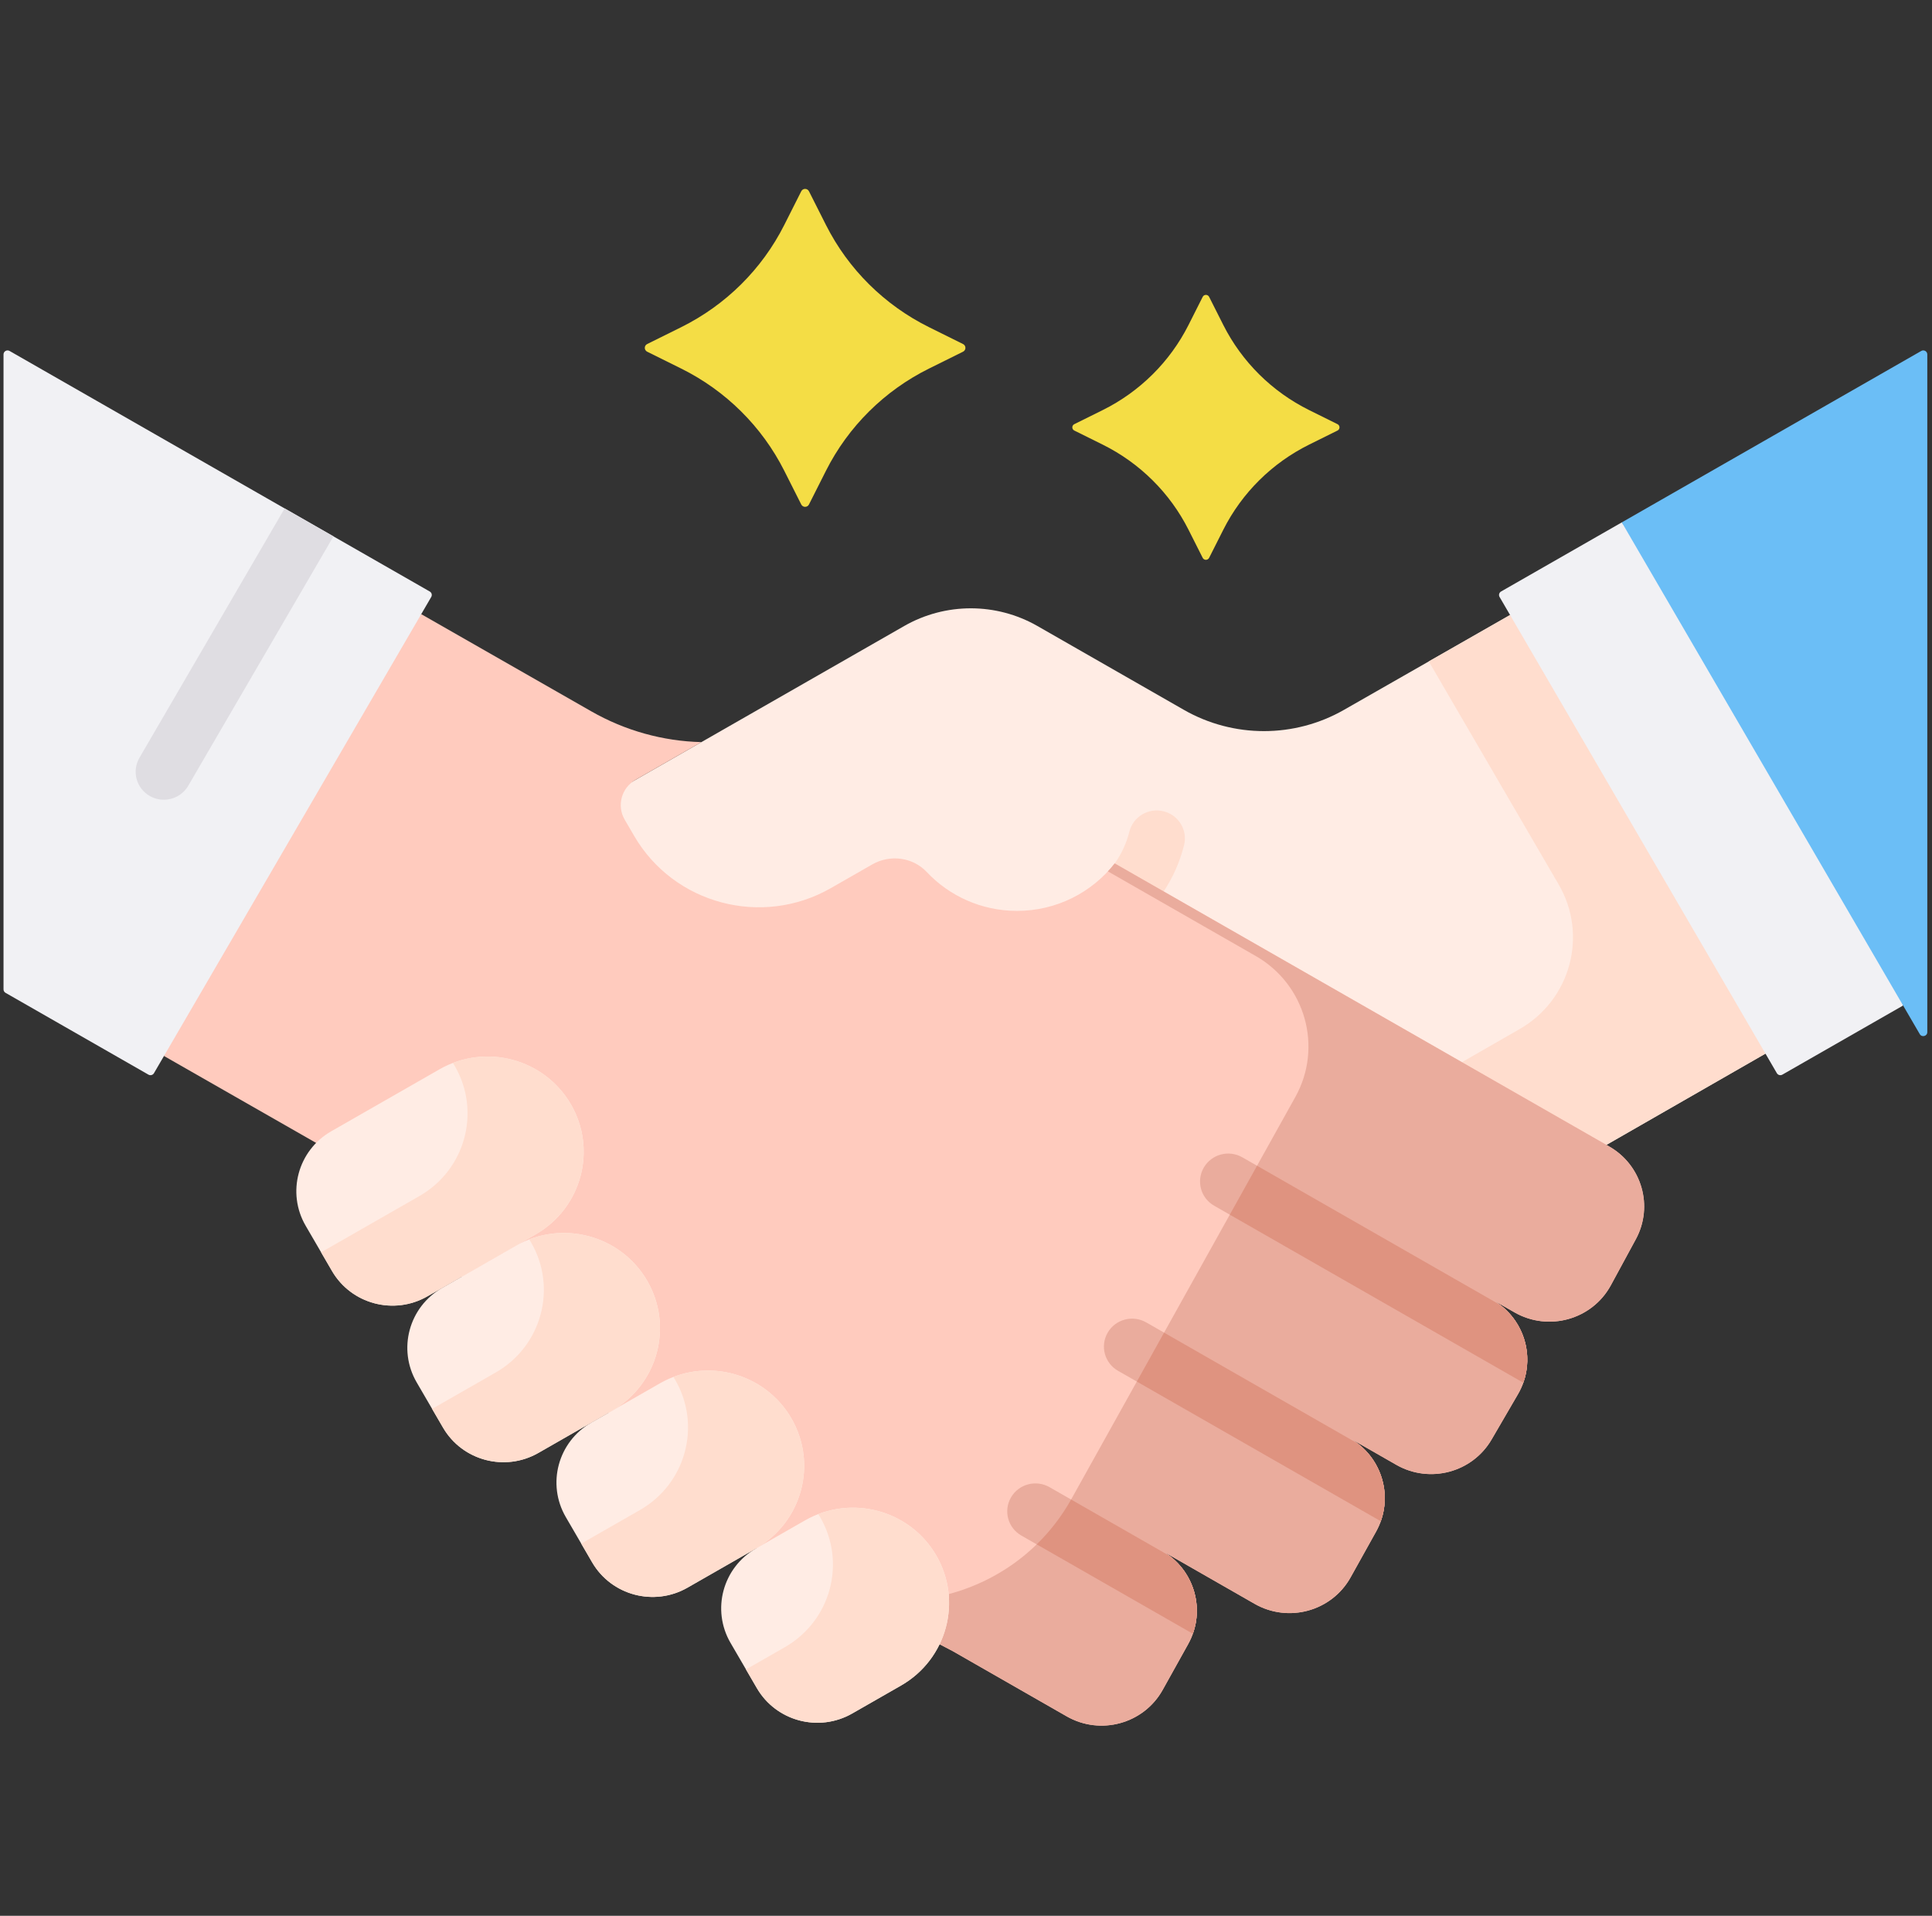 <svg width="235" height="233" viewBox="0 0 235 233" fill="none" xmlns="http://www.w3.org/2000/svg">
<rect x="0" y="0" width="235" height="233" fill="#333333" stroke="none"/>
<g clip-path="url(#clip0_54_1553)">
<path d="M195.397 139.243L214.911 128.047L183.846 74.7L163.478 86.333C157.451 89.781 150.026 89.781 143.999 86.331L126.188 76.136C121.174 73.266 114.997 73.266 109.984 76.136L74.199 96.62L78.43 132.119L195.397 139.243Z" fill="#FFECE4"/>
<path d="M183.846 74.7L173.792 80.442L189.591 107.572C193.174 113.726 191.052 121.593 184.85 125.152L177.823 129.183L176.996 135.573L195.397 139.243L220.607 124.779L183.846 74.7Z" fill="#FFDDCE"/>
<path d="M126.113 116.661C124.22 116.661 122.685 115.14 122.685 113.262C122.685 111.385 125.647 113.248 127.54 113.248C131.404 113.248 133.468 107.989 135.591 105.01C136.404 103.87 137.016 102.568 137.372 101.147C137.829 99.325 139.686 98.213 141.525 98.668C143.362 99.121 144.482 100.964 144.025 102.786C141.978 110.955 134.612 116.661 126.113 116.661Z" fill="#FFDDCE"/>
<path d="M114.289 199.977L115.89 200.813L129.747 208.745C133.862 211.101 139.126 209.649 141.424 205.525L144.52 199.967C146.757 195.952 145.34 190.901 141.334 188.608L133.464 184.103L152.606 195.06C156.721 197.415 161.985 195.964 164.282 191.84L167.379 186.282C169.616 182.267 168.199 177.215 164.193 174.922L152.512 168.236L169.836 178.152C173.897 180.477 179.089 179.097 181.433 175.071L184.635 169.573C186.98 165.547 185.589 160.4 181.529 158.075L170.936 152.009L184.217 159.613C188.364 161.987 193.67 160.493 195.939 156.312L198.974 150.719C201.149 146.712 199.717 141.717 195.743 139.441L148.888 112.621L135.587 105.007C132.838 108.521 128.538 110.783 123.705 110.783C119.37 110.783 115.464 108.963 112.722 106.052C111.02 104.246 108.26 103.894 106.101 105.13C104.849 105.846 103.059 106.87 101.056 108.017C92.681 112.811 81.971 109.967 77.136 101.664L75.985 99.687C74.999 97.993 75.584 95.827 77.293 94.849L85.315 90.257C80.627 90.141 76.016 88.856 71.913 86.508L51.241 74.697L22.047 100.942L19.949 128.432L38.452 139.004L91.968 188.317L114.289 199.977Z" fill="#FFCBBE"/>
<path d="M197.269 63.532L182.581 71.939C182.346 72.074 182.266 72.372 182.401 72.604L216.128 130.521C216.264 130.754 216.564 130.834 216.799 130.699L231.486 122.292L223.194 97.148L197.269 63.532Z" fill="#F1F1F4"/>
<path d="M52.275 71.94L1.164 42.683C0.837 42.496 0.428 42.73 0.428 43.105V120.328C0.428 120.502 0.522 120.662 0.673 120.749L18.057 130.7C18.292 130.835 18.592 130.755 18.727 130.522L52.454 72.605C52.59 72.372 52.51 72.074 52.275 71.94Z" fill="#F1F1F4"/>
<path d="M197.269 63.532L233.512 125.771C233.763 126.202 234.428 126.025 234.428 125.527V43.105C234.428 42.73 234.019 42.496 233.692 42.683L197.269 63.532Z" fill="#6BBEF6"/>
<path d="M117.14 42.774L113.004 44.824C107.579 47.513 103.18 51.875 100.468 57.253L98.399 61.355C98.206 61.738 97.654 61.738 97.461 61.355L95.393 57.253C92.68 51.875 88.281 47.513 82.856 44.824L78.72 42.774C78.333 42.582 78.333 42.035 78.72 41.843L82.856 39.793C88.281 37.103 92.68 32.742 95.393 27.363L97.461 23.262C97.654 22.879 98.206 22.879 98.399 23.262L100.468 27.363C103.18 32.742 107.579 37.103 113.004 39.793L117.14 41.843C117.527 42.035 117.527 42.582 117.14 42.774Z" fill="#F4DD45"/>
<path d="M162.69 52.363L159.243 54.072C154.722 56.313 151.056 59.947 148.796 64.43L147.072 67.847C146.911 68.166 146.451 68.166 146.29 67.847L144.567 64.43C142.306 59.947 138.64 56.313 134.12 54.072L130.673 52.363C130.351 52.203 130.351 51.748 130.673 51.588L134.12 49.879C138.641 47.638 142.306 44.003 144.567 39.521L146.29 36.104C146.451 35.784 146.911 35.784 147.072 36.104L148.796 39.521C151.056 44.004 154.722 47.638 159.243 49.879L162.69 51.588C163.012 51.748 163.012 52.203 162.69 52.363Z" fill="#F4DD45"/>
<path d="M195.743 139.441L148.888 112.621L135.587 105.007C135.325 105.342 135.049 105.666 134.759 105.977L152.744 116.272C158.793 119.735 160.933 127.362 157.556 133.424L130.325 182.301C127.009 188.255 121.522 192.253 115.391 193.876C115.588 195.978 114.289 199.976 114.289 199.976L115.889 200.812L129.746 208.744C133.861 211.1 139.125 209.648 141.423 205.524L144.52 199.966C146.757 195.951 145.34 190.899 141.333 188.606L133.463 184.101L152.606 195.059C156.721 197.414 161.985 195.963 164.282 191.839L167.379 186.28C169.616 182.266 168.199 177.214 164.193 174.921L152.512 168.235L169.836 178.151C173.897 180.475 179.089 179.096 181.434 175.07L184.636 169.571C186.98 165.546 185.59 160.399 181.53 158.074L170.937 152.007L184.218 159.611C188.365 161.985 193.671 160.492 195.94 156.31L198.975 150.717C201.149 146.712 199.718 141.716 195.743 139.441Z" fill="#EAAC9D"/>
<path d="M139.418 160.83L165.161 175.567C168.049 177.788 169.17 181.614 167.955 185.014L135.99 166.717C134.35 165.779 133.789 163.7 134.735 162.075C135.681 160.449 137.777 159.893 139.418 160.83ZM146.427 141.997C145.481 143.622 146.042 145.701 147.682 146.639L185.29 168.167C186.503 164.773 185.389 160.945 182.498 158.72L151.109 140.753C149.469 139.815 147.373 140.371 146.427 141.997ZM122.975 182.113C122.029 183.739 122.591 185.817 124.23 186.756L145.095 198.699C146.311 195.299 145.189 191.474 142.302 189.252L127.658 180.869C126.017 179.932 123.921 180.487 122.975 182.113Z" fill="#EAAC9D"/>
<path d="M142.302 189.253L130.285 182.374C129.129 184.433 127.713 186.256 126.1 187.827L145.095 198.7C146.31 195.3 145.19 191.475 142.302 189.253Z" fill="#DF9380"/>
<path d="M182.498 158.721L152.902 141.779L149.586 147.73L185.289 168.167C186.503 164.773 185.388 160.946 182.498 158.721Z" fill="#DF9380"/>
<path d="M165.16 175.567L141.594 162.077L138.278 168.028L167.954 185.015C169.17 181.615 168.048 177.788 165.16 175.567Z" fill="#DF9380"/>
<path d="M19.925 97.263C21.11 97.263 22.262 96.654 22.897 95.564L40.56 65.232L34.623 61.834L16.96 92.165C16.014 93.79 16.576 95.869 18.215 96.807C18.755 97.117 19.344 97.263 19.925 97.263Z" fill="#DFDDE2"/>
<path d="M51.983 157.665L65.15 150.128C70.743 146.927 72.659 139.837 69.43 134.293C66.202 128.749 59.051 126.849 53.459 130.05L40.291 137.587C36.23 139.912 34.839 145.06 37.183 149.085L40.385 154.584C42.73 158.61 47.922 159.99 51.983 157.665Z" fill="#FFECE4"/>
<path d="M65.483 176.708L74.431 171.586C80.023 168.385 81.939 161.296 78.711 155.751C75.482 150.207 68.332 148.307 62.739 151.508L53.791 156.63C49.731 158.954 48.34 164.102 50.684 168.128L53.886 173.626C56.23 177.653 61.422 179.032 65.483 176.708Z" fill="#FFECE4"/>
<path d="M83.623 193.094L91.968 188.317C97.561 185.117 99.476 178.027 96.248 172.483C93.019 166.938 85.869 165.039 80.276 168.239L71.931 173.016C67.87 175.341 66.479 180.489 68.824 184.514L72.026 190.013C74.37 194.039 79.562 195.419 83.623 193.094Z" fill="#FFECE4"/>
<path d="M103.66 208.395L109.594 204.998C115.186 201.797 117.102 194.708 113.874 189.163C110.645 183.619 103.495 181.719 97.902 184.92L91.968 188.317C87.907 190.642 86.516 195.79 88.861 199.815L92.063 205.313C94.407 209.34 99.599 210.72 103.66 208.395Z" fill="#FFECE4"/>
<path d="M69.43 134.293C66.508 129.276 60.375 127.243 55.091 129.274C55.164 129.389 55.235 129.506 55.304 129.625C58.532 135.169 56.616 142.258 51.024 145.459L39.059 152.308L40.385 154.584C42.729 158.61 47.921 159.99 51.982 157.665L65.15 150.127C70.742 146.927 72.659 139.837 69.43 134.293Z" fill="#FFDDCE"/>
<path d="M78.71 155.751C75.789 150.734 69.656 148.701 64.372 150.732C64.445 150.847 64.516 150.964 64.585 151.083C67.813 156.627 65.897 163.717 60.305 166.918L52.56 171.351L53.886 173.627C56.23 177.653 61.422 179.032 65.483 176.708L74.43 171.586C80.023 168.385 81.939 161.295 78.71 155.751Z" fill="#FFDDCE"/>
<path d="M96.248 172.482C93.326 167.465 87.193 165.433 81.909 167.464C81.982 167.579 82.053 167.696 82.122 167.814C85.35 173.359 83.434 180.448 77.842 183.649L70.7 187.738L72.025 190.014C74.37 194.04 79.562 195.419 83.622 193.095L91.968 188.317C97.56 185.116 99.476 178.027 96.248 172.482Z" fill="#FFDDCE"/>
<path d="M113.874 189.164C110.952 184.147 104.819 182.115 99.535 184.145C99.608 184.26 99.679 184.377 99.748 184.496C102.976 190.04 101.06 197.13 95.468 200.331L90.737 203.039L92.062 205.315C94.407 209.341 99.599 210.72 103.659 208.396L109.593 204.999C115.186 201.797 117.102 194.708 113.874 189.164Z" fill="#FFDDCE"/>
</g>
<defs>
<clipPath id="clip0_54_1553">
<rect width="234" height="232" fill="white" transform="translate(0.428 0.425)"/>
</clipPath>
</defs>
</svg>
